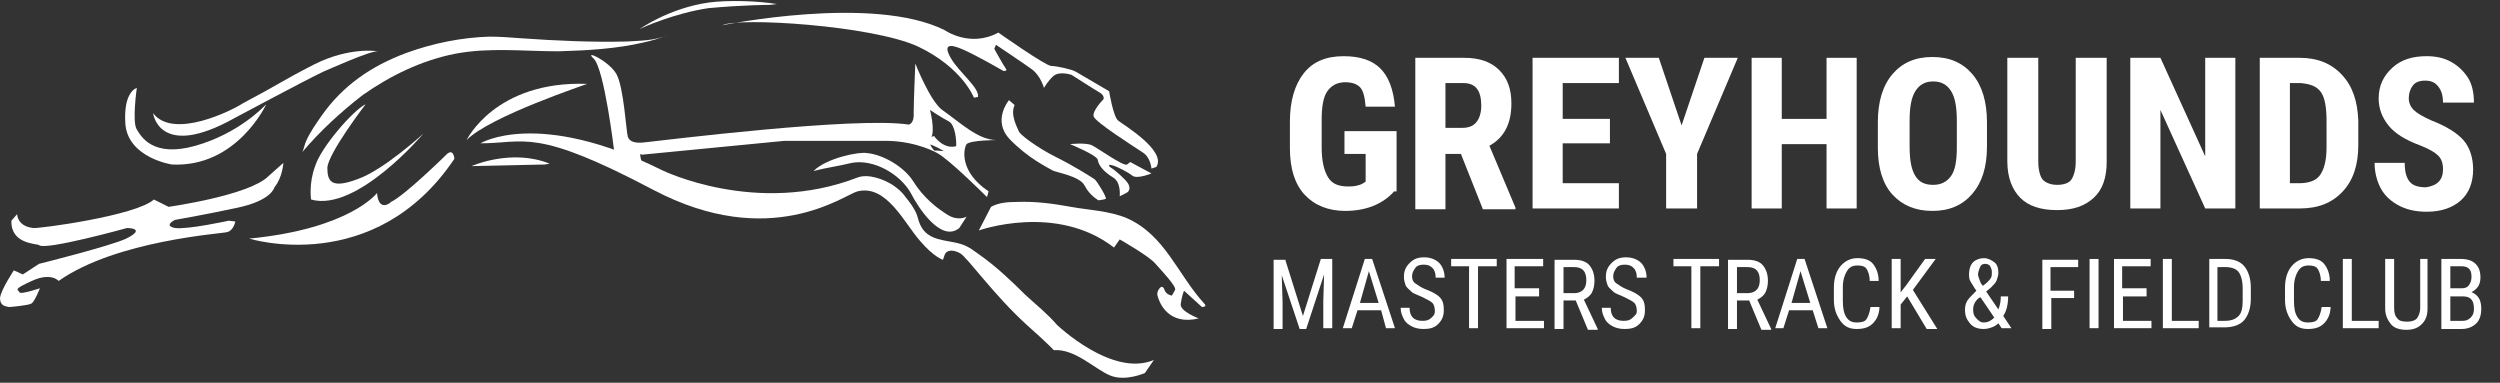 <?xml version="1.0" encoding="utf-8"?>
<!-- Generator: Adobe Illustrator 22.1.0, SVG Export Plug-In . SVG Version: 6.00 Build 0)  -->
<svg version="1.1" id="Layer_1" xmlns="http://www.w3.org/2000/svg" xmlns:xlink="http://www.w3.org/1999/xlink" x="0px" y="0px"
	 viewBox="0 0 307 47" style="enable-background:new 0 0 307 47;" xml:space="preserve">
<rect x="0" y="0" width="307" height="47" fill="#333333" stroke="none"/>
<style type="text/css">
	.st0{fill:#FFFFFF;}
</style>
<g id="LOGO-red">
	<g id="LOGO">
		<g id="Group-3" transform="translate(0, 41)">
			<g id="Clip-2">
			</g>
			<path id="Fill-1" class="st0" d="M7.2-6.5c0,0-0.9-1.1-3.3,0s-1.7,1-1.5,1.4c0.1,0.3,2.5-0.5,2.5-0.5S4.2-3.8,3.8-3.7
				C3.4-3.5,1.4-3.3,1.1-3.3C0.7-3.4,0-3.4,0-4.4c0.1-1,1.7-3.4,1.7-3.4l1.1,0.5l2-1.3c0,0,8.8-2.2,10.7-3.1
				c2.6-1.3,0.1-1.3,0.1-1.3S5.5-10.2,4.8-10.9c-0.3-0.2-3.5-0.1-3.4-3l0.7-0.8c0,0,0,1.5,2,1.7c0.6,0.1,12.6-1.5,14.8-3.5l1.8,0.9
				c0,0,10-1.4,12.3-3.8l1.8-1.6c0,0-0.1,1.8-1.1,3c0,0-0.3,1.6-4.5,2.5C25-14.6,21.5-14,21.5-14s-1.5,0.7,0,1
				c1.6,0.2,6.6-0.9,6.6-0.9l0.8,0.1c0,0-0.2,1.1-1,1.3C27.3-12.3,14.3-11.5,7.2-6.5"/>
		</g>
		<path id="Fill-4" class="st0" d="M16.8,10.8c0,0-0.6,4.2,0,5.1c0.5,0.8,1.9,3.5,7.2,2c5.3-1.5,8.4-4.8,8.7-5.1
			c0,0-3.6,7.8-11.6,7.4c0,0-5.3-0.8-5.7-4.9C15.1,11.2,16.8,10.8,16.8,10.8"/>
		<path id="Fill-5" class="st0" d="M18.8,13.9c0,0,0.7,5.8,10,0.6c0,0,8.4-4.5,10.9-5.7c0.5-0.2,5.8-2.6,6.7-2.5
			c0,0-3.4-0.6-7.8,1.6c-4.1,2.1-3.9,2.2-8.8,4.8C28.6,13.5,21.3,17.2,18.8,13.9"/>
		<path id="Fill-6" class="st0" d="M44.9,12.8c0,0-4.6,6-4.7,7.8c0,1.7,0.5,2.6,3.7,1.4c3.2-1.1,8.1-5.6,8.1-5.6s-8.2,9.7-13.8,8.1
			c0,0-0.3-2,0.5-4.1C39.4,18.1,43.4,13.5,44.9,12.8"/>
		<path id="Fill-7" class="st0" d="M46.3,23.7c0,0-3.3,4.4-15.7,5.6c0,0,15.4,4.8,25.2-9.8c0,0-0.1-1.5-1.1-0.4c0,0-5.1,5-6.7,5.7
			C48.1,24.8,46.5,26.2,46.3,23.7"/>
		<path id="Fill-8" class="st0" d="M37.1,18.7c0.2-0.3,0.3-1,0.5-1.4c0.5-1.1,1.2-2.1,1.9-3.1c2.6-3.7,6.1-6.1,10.4-7.7
			c3.3-1.2,6.8-1.9,10.2-2c1.3,0,2.6,0.1,3.9,0.2c4.3,0.3,8.6,0.5,12.9,0.4c1.6-0.1,3.6-0.1,5.1-0.8c-0.9,0.4-2,0.7-2.9,0.9
			c-3.4,0.8-7,1-10.5,1.1c-4.3,0-8.5-0.5-12.7,0.3c-4.1,0.8-8,2.7-11.4,5.1C41.8,13.8,39.3,16.1,37.1,18.7"/>
		<path id="Fill-9" class="st0" d="M57.3,17.2c0,0,3.5-7.3,14.8-6.9C72.2,10.3,60.1,14.3,57.3,17.2"/>
		<g id="Group-14" transform="translate(117, 0)">
			<path id="Fill-10" class="st0" d="M-59.1,20.4c0,0,4.9-2.2,9.6-0.3l-0.6,0.1L-59.1,20.4"/>
			<path id="Fill-12" class="st0" d="M-38.5,3.6c0,0,3.6-2.6,8.6-3.3c2.3-0.3,6-0.2,8.3,0.2l-0.9,0.1c0,0-3.2,0-7.5,0.4
				C-34.1,1.6-38.2,3.4-38.5,3.6"/>
			<path id="Fill-13" class="st0" d="M-58,17.6c0,0,7-4.3,22.3,3.3c0,0,11.6,5.7,24,0.9c1.3-0.5,3.2,0.2,4.3,0.9
				c0.6,0.4,1.2,0.9,1.6,1.5c0.5,0.6,1.1,1.4,1.4,2.2c0.3,1.1,0.6,2,1.7,2.6c1.1,0.6,2.6,0.6,3.8,1c0.9,0.3,1.5,0.8,2.2,1.3
				c2,1.4,3.9,3.2,5.6,4.9c1.3,1.2,2.7,2.3,3.9,3.7c0,0,6.8,6.5,11.9,4.3l-1.1,1.6c0,0-2.4,1.1-4.3,0.3S15,42.8,12.4,43
				c0,0-0.6-0.7-3.2-3c-4.2-3.8-7.4-8.4-8.3-8.9s-1.7-0.4-1.9,0.2l-0.2,0.6c0,0-1.1-0.3-2.8-2.3c-1.9-2.1-4.1-7-7.7-6.1
				c-1.6,0.4-10.7,7.4-25.1-0.2C-51.4,15.6-52.5,17.6-58,17.6"/>
		</g>
		<path id="Fill-15" class="st0" d="M75.4,18.4c0,0-1.2-10-2.5-11.2s1.9,0.3,2.8,1.9c0.9,1.6,1.2,7.1,1.4,7.7
			c0.2,0.6,0.9,0.8,1.9,0.7c2.8-0.3,26.1-3.2,32.6-2.2c0,0,0.7-0.1,0.6-1.5c0-1.3,0.2-6,0.2-6s1.8,4.6,3.3,5.7
			c2.3,1.6,4.4,3.7,6.7,3.7c0,0-3.2,0-3.7,0.5c-0.4,0.6-0.9,3.4,2.7,5.8l-0.2,0.7c0,0-4.6-4.6-6.1-5.4c-1.5-0.8,2.2,0.3,2.3-0.6
			c0.1-0.9-0.1-2.9-0.9-3.3c-0.8-0.4-2.3-1.4-2.3-1.4s0.7,2.6,0.1,3.5c-0.5,0.9,0.8,1.8,0.8,1.8s-2.4-1.4-6-1.5l-12.8,0l-17.5,1.7
			c0,0-0.4-0.5,0,0.9s-3.7-0.5-3.7-0.5L75.4,18.4"/>
		<g id="Group-20" transform="translate(179, 3)">
			<path id="Fill-16" class="st0" d="M-79.1,18c1.5-0.4,3.1-0.6,4.7-1c2.7-0.5,6,1.4,7.3,3.8c0.7,1.4,3.6,6.1,5.9,4.2l0.9-1.4
				c0,0-1,0.6-2.3-0.2c-1.3-0.8-3-2.1-4.3-4.2c-1.1-1.7-3.6-3.2-5.6-3.4C-73.5,15.6-77.5,16.4-79.1,18"/>
			<path id="Fill-18" class="st0" d="M-57.3,22.4l-1.5,2.9c0,0,9.5-3.4,16.6,2.1l0.7-1c0,0,3.7,2.1,4.4,3c0.8,0.9,2.6,2.8,2.4,3.2
				c-0.2,0.4-0.4,0.7-0.4,0.7s-0.7-0.1-0.9-0.7c-0.2-0.6-0.5-0.3-0.5-0.3s-0.6,0.5-0.3,1.2c0.2,0.7,1.3,3.5,5,2.6
				c0,0-2.4-0.9-2.2-1.8c0.1-0.9,0.4-1.6,0.4-1.6l2.2,2c0,0,0.7,0,0.3-0.4c-3.3-3.6-4.8-8.4-9.5-10.5c-2.1-0.9-4.7-1-6.9-1.4
				c-2.2-0.4-4.4-0.7-6.7-0.6C-55.3,21.8-56.4,21.9-57.3,22.4"/>
			<path id="Fill-19" class="st0" d="M-90.3,0.1c0,0,18.5-3.8,27.3,0.6c0,0,3.1,2.2,6.6,0.3c0,0,5.8,4.1,6.5,4.1
				c0.6,0,2.5,0.4,3,0.7c0.5,0.3,4.1,2.4,4.1,2.4s0.5,3.1,1.1,3.6s6,3.7,4.7,5.7l-0.6,0.2c0,0-0.1-1.4-1.1-2c-0.9-0.6-5.8-3.7-6-4.4
				c-0.2-0.7,1.2-2.1,1.2-2.1s0.2-0.4-0.4-0.8c-0.7-0.4-3.5-2.2-3.5-2.2s-1.4-0.5-2.2,0.1c-0.7,0.6-1.2,1.5-1.2,1.5
				s-0.4-1.5-1.5-2.3s-4.4-3-4.4-3L-56.9,3c0,0,1.1,2,1.4,2.4c0.3,0.4-0.3,0.3-0.3,0.3s-3.1-1.8-4.9-2.6c-1.8-0.8-2.5-0.6-1.5,1.1
				s3.5,3.6,3.3,4.7L-59.4,9c0,0-1.4-3.7-6.9-6.3C-72,0.1-88.4-0.9-90.3,0.1"/>
		</g>
		<path id="Fill-21" class="st0" d="M123.9,12.3c0,0-2.1,2.5,0.1,4.8s4.7,3.5,5.2,3.8c0.5,0.3,3.4,0.7,4,1.9s1.7,1.8,1.7,1.8
			s0.8-0.1,0.9-0.2c0.1-0.2-1.1-2.2-1.4-2.4c-0.3-0.2-2.3-1.5-4.7-2.7c-2.4-1.2-4.5-2.8-4.6-3.2c-0.1-0.3-1.1-2-0.5-3.2L123.9,12.3"
			/>
		<path id="Fill-22" class="st0" d="M131.4,17.7c0,0,1.8-0.2,2.6,0.1c0.7,0.3,4,2.7,4.4,2.4l0.4-0.3l2.6,1.4c0,0-1.7,0.7-2.3,0.3
			c-0.5-0.4-1.8-1.1-2.5-1.3c-0.7-0.2-0.4,0.2,0,0.4c0.3,0.2,1.6,1.3,1.9,1.8c0.2,0.3,0.4,0.9-0.2,1.2l-0.8,0.4c0,0,0.2-1.7-0.8-2.3
			s-1.8-1.4-1.9-2.2C134.6,19,131.4,17.7,131.4,17.7"/>
		<path id="Fill-23" class="st0" d="M114.7,16.7c0,0,1.2,1.8,2.9,1.2v1.8c0,0-2.1-1.6-3.5-2C112.8,17.3,114.7,16.7,114.7,16.7"/>
	</g>
</g>
<g>
	<path class="st0" d="M171.2,23.5c-0.7,0.8-1.6,1.4-2.6,1.8s-2.2,0.6-3.4,0.6c-2.1,0-3.8-0.7-5-2s-1.8-3.2-1.8-5.7v-3.3
		c0-2.5,0.6-4.5,1.7-5.9s2.7-2.1,4.9-2.1c2,0,3.5,0.5,4.5,1.5s1.6,2.5,1.8,4.7h-3.6c-0.1-1.2-0.3-2-0.7-2.4s-1-0.6-1.8-0.6
		c-1,0-1.7,0.4-2.2,1.1s-0.7,1.9-0.7,3.5v3.4c0,1.7,0.3,2.9,0.8,3.7s1.3,1.1,2.5,1.1c0.7,0,1.3-0.1,1.8-0.4l0.3-0.2v-3.4h-2.6v-2.8
		h6.4V23.5z"/>
	<path class="st0" d="M179.4,18.9h-1.9v6.8h-3.7V7.1h6c1.9,0,3.3,0.5,4.3,1.5s1.5,2.3,1.5,4.1c0,2.5-0.9,4.2-2.7,5.2l3.2,7.6v0.2h-4
		L179.4,18.9z M177.5,15.7h2.1c0.7,0,1.3-0.2,1.7-0.7s0.6-1.2,0.6-2c0-1.9-0.7-2.8-2.2-2.8h-2.2V15.7z"/>
	<path class="st0" d="M197.7,17.6h-5.8v4.9h6.9v3.1h-10.6V7.1h10.6v3.1h-6.9v4.4h5.8V17.6z"/>
	<path class="st0" d="M206.5,15.4l2.8-8.3h4.1l-5,11.8v6.7h-3.8v-6.7l-5-11.8h4.1L206.5,15.4z"/>
	<path class="st0" d="M228,25.6h-3.7v-7.9h-5.5v7.9h-3.7V7.1h3.7v7.5h5.5V7.1h3.7V25.6z"/>
	<path class="st0" d="M244,18c0,2.5-0.6,4.4-1.8,5.8s-2.8,2.1-4.9,2.1c-2.1,0-3.7-0.7-4.9-2s-1.8-3.3-1.8-5.7V15
		c0-2.5,0.6-4.5,1.8-5.9s2.8-2.1,4.9-2.1c2.1,0,3.7,0.7,4.9,2.1s1.8,3.4,1.8,5.9V18z M240.3,14.9c0-1.7-0.2-2.9-0.7-3.7
		s-1.2-1.2-2.2-1.2c-1,0-1.7,0.4-2.2,1.2s-0.7,2-0.7,3.6V18c0,1.6,0.2,2.8,0.7,3.6s1.2,1.1,2.2,1.1c1,0,1.7-0.4,2.2-1.1
		s0.7-1.9,0.7-3.5V14.9z"/>
	<path class="st0" d="M258.7,7.1v12.8c0,1.9-0.5,3.4-1.6,4.4s-2.5,1.5-4.5,1.5c-2,0-3.5-0.5-4.5-1.5s-1.6-2.5-1.6-4.5V7.1h3.8v12.7
		c0,1,0.2,1.8,0.5,2.2s1,0.7,1.8,0.7s1.5-0.2,1.8-0.7s0.5-1.2,0.5-2.2V7.1H258.7z"/>
	<path class="st0" d="M274.5,25.6h-3.7l-5.5-12.1v12.1h-3.7V7.1h3.7l5.5,12.1V7.1h3.7V25.6z"/>
	<path class="st0" d="M277.5,25.6V7.1h4.9c2.2,0,3.9,0.7,5.2,2.1s1.9,3.2,2,5.6v3c0,2.4-0.6,4.3-1.9,5.7s-3,2.1-5.3,2.1H277.5z
		 M281.2,10.2v12.3h1.1c1.2,0,2.1-0.3,2.6-1s0.8-1.8,0.8-3.4v-3.2c0-1.7-0.2-2.9-0.7-3.6s-1.3-1-2.5-1.1H281.2z"/>
	<path class="st0" d="M300,20.8c0-0.8-0.2-1.3-0.6-1.7s-1.1-0.8-2.1-1.2c-1.9-0.7-3.2-1.5-4-2.5s-1.2-2.1-1.2-3.3
		c0-1.6,0.6-2.8,1.7-3.8s2.5-1.4,4.2-1.4c1.1,0,2.1,0.2,3,0.7s1.6,1.2,2.1,2s0.7,1.9,0.7,3H300c0-0.9-0.2-1.5-0.6-2
		s-0.9-0.7-1.6-0.7c-0.7,0-1.2,0.2-1.5,0.6s-0.5,0.9-0.5,1.6c0,0.5,0.2,1,0.6,1.4s1.1,0.8,2.2,1.3c1.8,0.7,3.1,1.5,3.9,2.4
		s1.2,2.2,1.2,3.6c0,1.6-0.5,2.9-1.5,3.8s-2.4,1.4-4.2,1.4c-1.2,0-2.3-0.2-3.3-0.7s-1.8-1.2-2.3-2.1s-0.8-2-0.8-3.2h3.7
		c0,1.1,0.2,1.8,0.6,2.3s1.1,0.7,2,0.7C299.3,22.8,300,22.1,300,20.8z"/>
</g>
<g>
	<path class="st0" d="M157.8,31.8l2.2,7l2.2-7h1.4v8.5h-1.1V37l0.1-3.3l-2.2,6.7h-0.8l-2.2-6.6l0.1,3.3v3.3h-1.1v-8.5H157.8z"/>
	<path class="st0" d="M169.6,38.1h-2.9l-0.7,2.2h-1.1l2.7-8.5h0.9l2.8,8.5h-1.1L169.6,38.1z M167,37.2h2.3l-1.2-3.9L167,37.2z"/>
	<path class="st0" d="M176.2,38.2c0-0.4-0.1-0.8-0.3-1s-0.6-0.4-1.2-0.7s-1.1-0.4-1.4-0.7s-0.6-0.5-0.7-0.8s-0.2-0.6-0.2-1
		c0-0.7,0.2-1.2,0.7-1.7s1-0.7,1.8-0.7c0.5,0,0.9,0.1,1.3,0.3s0.7,0.5,0.9,0.9s0.3,0.8,0.3,1.3h-1.1c0-0.5-0.1-0.9-0.4-1.2
		s-0.6-0.4-1.1-0.4c-0.4,0-0.8,0.1-1,0.4s-0.4,0.6-0.4,1c0,0.4,0.1,0.7,0.4,0.9s0.7,0.5,1.2,0.7c0.8,0.3,1.4,0.6,1.8,1
		s0.5,0.9,0.5,1.6c0,0.7-0.2,1.2-0.7,1.7s-1.1,0.6-1.8,0.6c-0.5,0-1-0.1-1.4-0.3s-0.8-0.5-1-0.9s-0.4-0.8-0.4-1.4h1.1
		c0,0.5,0.1,0.9,0.4,1.2s0.7,0.4,1.2,0.4c0.5,0,0.8-0.1,1.1-0.4S176.2,38.6,176.2,38.2z"/>
	<path class="st0" d="M183.7,32.7h-2.2v7.6h-1.1v-7.6h-2.2v-0.9h5.6V32.7z"/>
	<path class="st0" d="M189.1,36.4h-3v3h3.5v0.9H185v-8.5h4.5v0.9H186v2.7h3V36.4z"/>
	<path class="st0" d="M193.5,36.9H192v3.5h-1.1v-8.5h2.4c0.8,0,1.5,0.2,1.9,0.7s0.6,1.1,0.6,1.9c0,0.5-0.1,1-0.3,1.4s-0.6,0.7-1,0.9
		l1.7,3.6v0.1H195L193.5,36.9z M192,36h1.3c0.4,0,0.8-0.1,1.1-0.4c0.3-0.3,0.4-0.7,0.4-1.2c0-1.1-0.5-1.6-1.5-1.6H192V36z"/>
	<path class="st0" d="M201,38.2c0-0.4-0.1-0.8-0.3-1s-0.6-0.4-1.2-0.7s-1.1-0.4-1.4-0.7s-0.6-0.5-0.7-0.8s-0.2-0.6-0.2-1
		c0-0.7,0.2-1.2,0.7-1.7s1-0.7,1.8-0.7c0.5,0,0.9,0.1,1.3,0.3s0.7,0.5,0.9,0.9s0.3,0.8,0.3,1.3H201c0-0.5-0.1-0.9-0.4-1.2
		s-0.6-0.4-1.1-0.4c-0.4,0-0.8,0.1-1,0.4s-0.4,0.6-0.4,1c0,0.4,0.1,0.7,0.4,0.9s0.7,0.5,1.2,0.7c0.8,0.3,1.4,0.6,1.8,1
		s0.5,0.9,0.5,1.6c0,0.7-0.2,1.2-0.7,1.7s-1.1,0.6-1.8,0.6c-0.5,0-1-0.1-1.4-0.3s-0.8-0.5-1-0.9s-0.4-0.8-0.4-1.4h1.1
		c0,0.5,0.1,0.9,0.4,1.2s0.7,0.4,1.2,0.4c0.5,0,0.8-0.1,1.1-0.4S201,38.6,201,38.2z"/>
	<path class="st0" d="M211,32.7h-2.2v7.6h-1.1v-7.6h-2.2v-0.9h5.6V32.7z"/>
	<path class="st0" d="M214.8,36.9h-1.5v3.5h-1.1v-8.5h2.4c0.8,0,1.5,0.2,1.9,0.7s0.6,1.1,0.6,1.9c0,0.5-0.1,1-0.3,1.4
		s-0.6,0.7-1,0.9l1.7,3.6v0.1h-1.2L214.8,36.9z M213.3,36h1.3c0.4,0,0.8-0.1,1.1-0.4c0.3-0.3,0.4-0.7,0.4-1.2c0-1.1-0.5-1.6-1.5-1.6
		h-1.3V36z"/>
	<path class="st0" d="M222.6,38.1h-2.9l-0.7,2.2H218l2.7-8.5h0.9l2.8,8.5h-1.1L222.6,38.1z M220,37.2h2.3l-1.2-3.9L220,37.2z"/>
	<path class="st0" d="M230.8,37.6c0,0.9-0.3,1.6-0.8,2.1s-1.1,0.7-2,0.7c-0.9,0-1.5-0.3-2-1s-0.8-1.5-0.8-2.6v-1.5
		c0-1.1,0.3-2,0.8-2.6s1.2-1,2.1-1c0.8,0,1.5,0.2,1.9,0.7s0.7,1.2,0.7,2.1h-1.1c0-0.7-0.2-1.2-0.4-1.5s-0.6-0.4-1.1-0.4
		c-0.6,0-1,0.2-1.3,0.7s-0.5,1.1-0.5,2v1.6c0,0.9,0.1,1.5,0.4,2s0.7,0.7,1.3,0.7s1-0.1,1.2-0.4s0.4-0.8,0.5-1.5H230.8z"/>
	<path class="st0" d="M234.2,36.4l-0.8,1v2.9h-1.1v-8.5h1.1v4.1l0.7-0.9l2.3-3.2h1.3l-2.8,3.8l3,4.8h-1.3L234.2,36.4z"/>
	<path class="st0" d="M241.3,38c0-0.4,0.1-0.8,0.3-1.1s0.6-0.7,1.1-1.2c-0.3-0.4-0.5-0.8-0.7-1.1s-0.2-0.6-0.2-0.9
		c0-0.7,0.2-1.2,0.5-1.5s0.8-0.5,1.3-0.5c0.5,0,0.9,0.2,1.3,0.5s0.5,0.8,0.5,1.3c0,0.3-0.1,0.6-0.2,0.9s-0.4,0.6-0.7,0.9l-0.6,0.5
		l1.5,2.2c0.2-0.5,0.3-1,0.3-1.6h0.9c0,1-0.2,1.8-0.6,2.4l1,1.5h-1.2l-0.4-0.6c-0.2,0.2-0.5,0.4-0.8,0.5s-0.6,0.2-1,0.2
		c-0.7,0-1.3-0.2-1.7-0.7S241.3,38.8,241.3,38z M243.6,39.6c0.5,0,0.9-0.2,1.3-0.6l-1.7-2.5l-0.2,0.1c-0.5,0.4-0.7,0.9-0.7,1.4
		c0,0.5,0.1,0.8,0.4,1.1S243.2,39.6,243.6,39.6z M242.9,33.7c0,0.2,0.1,0.4,0.2,0.7s0.2,0.5,0.4,0.7l0.5-0.4
		c0.2-0.2,0.4-0.4,0.5-0.6s0.1-0.4,0.1-0.7s-0.1-0.5-0.2-0.7s-0.4-0.3-0.6-0.3c-0.3,0-0.5,0.1-0.6,0.3S242.9,33.4,242.9,33.7z"/>
	<path class="st0" d="M254.8,36.6h-2.9v3.8h-1.1v-8.5h4.4v0.9h-3.4v2.9h2.9V36.6z"/>
	<path class="st0" d="M257.7,40.3h-1.1v-8.5h1.1V40.3z"/>
	<path class="st0" d="M263.7,36.4h-3v3h3.5v0.9h-4.6v-8.5h4.5v0.9h-3.5v2.7h3V36.4z"/>
	<path class="st0" d="M266.7,39.4h3.3v0.9h-4.4v-8.5h1.1V39.4z"/>
	<path class="st0" d="M271.3,40.3v-8.5h2c1,0,1.8,0.3,2.3,0.9s0.8,1.5,0.8,2.6v1.4c0,1.1-0.3,2-0.8,2.6s-1.4,0.9-2.4,0.9H271.3z
		 M272.3,32.7v6.7h0.9c0.8,0,1.3-0.2,1.7-0.6s0.5-1.1,0.5-1.9v-1.5c0-0.9-0.2-1.6-0.5-2s-0.9-0.6-1.6-0.6H272.3z"/>
	<path class="st0" d="M286.2,37.6c0,0.9-0.3,1.6-0.8,2.1s-1.1,0.7-2,0.7c-0.9,0-1.5-0.3-2-1s-0.8-1.5-0.8-2.6v-1.5
		c0-1.1,0.3-2,0.8-2.6s1.2-1,2.1-1c0.8,0,1.5,0.2,1.9,0.7s0.7,1.2,0.7,2.1h-1.1c0-0.7-0.2-1.2-0.4-1.5s-0.6-0.4-1.1-0.4
		c-0.6,0-1,0.2-1.3,0.7s-0.5,1.1-0.5,2v1.6c0,0.9,0.1,1.5,0.4,2s0.7,0.7,1.3,0.7s1-0.1,1.2-0.4s0.4-0.8,0.5-1.5H286.2z"/>
	<path class="st0" d="M288.8,39.4h3.3v0.9h-4.4v-8.5h1.1V39.4z"/>
	<path class="st0" d="M298.1,31.8v6.1c0,0.8-0.2,1.4-0.7,1.9s-1.1,0.7-1.9,0.7c-0.8,0-1.5-0.2-1.9-0.7s-0.7-1.1-0.7-1.9v-6.1h1.1v6
		c0,0.6,0.1,1,0.4,1.3c0.2,0.3,0.6,0.4,1.2,0.4c0.5,0,0.9-0.1,1.2-0.4c0.2-0.3,0.4-0.7,0.4-1.3v-6H298.1z"/>
	<path class="st0" d="M299.8,40.3v-8.5h2.4c0.8,0,1.4,0.2,1.8,0.6s0.6,0.9,0.6,1.7c0,0.4-0.1,0.8-0.3,1.1s-0.5,0.5-0.8,0.7
		c0.4,0.1,0.7,0.4,0.9,0.7s0.3,0.8,0.3,1.3c0,0.8-0.2,1.4-0.6,1.8s-1,0.7-1.8,0.7H299.8z M300.9,35.4h1.4c0.4,0,0.7-0.1,0.9-0.4
		c0.2-0.3,0.3-0.6,0.3-1c0-0.5-0.1-0.8-0.3-1c-0.2-0.2-0.5-0.3-0.9-0.3h-1.4V35.4z M300.9,36.3v3.1h1.5c0.4,0,0.7-0.1,1-0.4
		s0.4-0.6,0.4-1.1c0-1-0.4-1.5-1.3-1.5H300.9z"/>
</g>
</svg>
